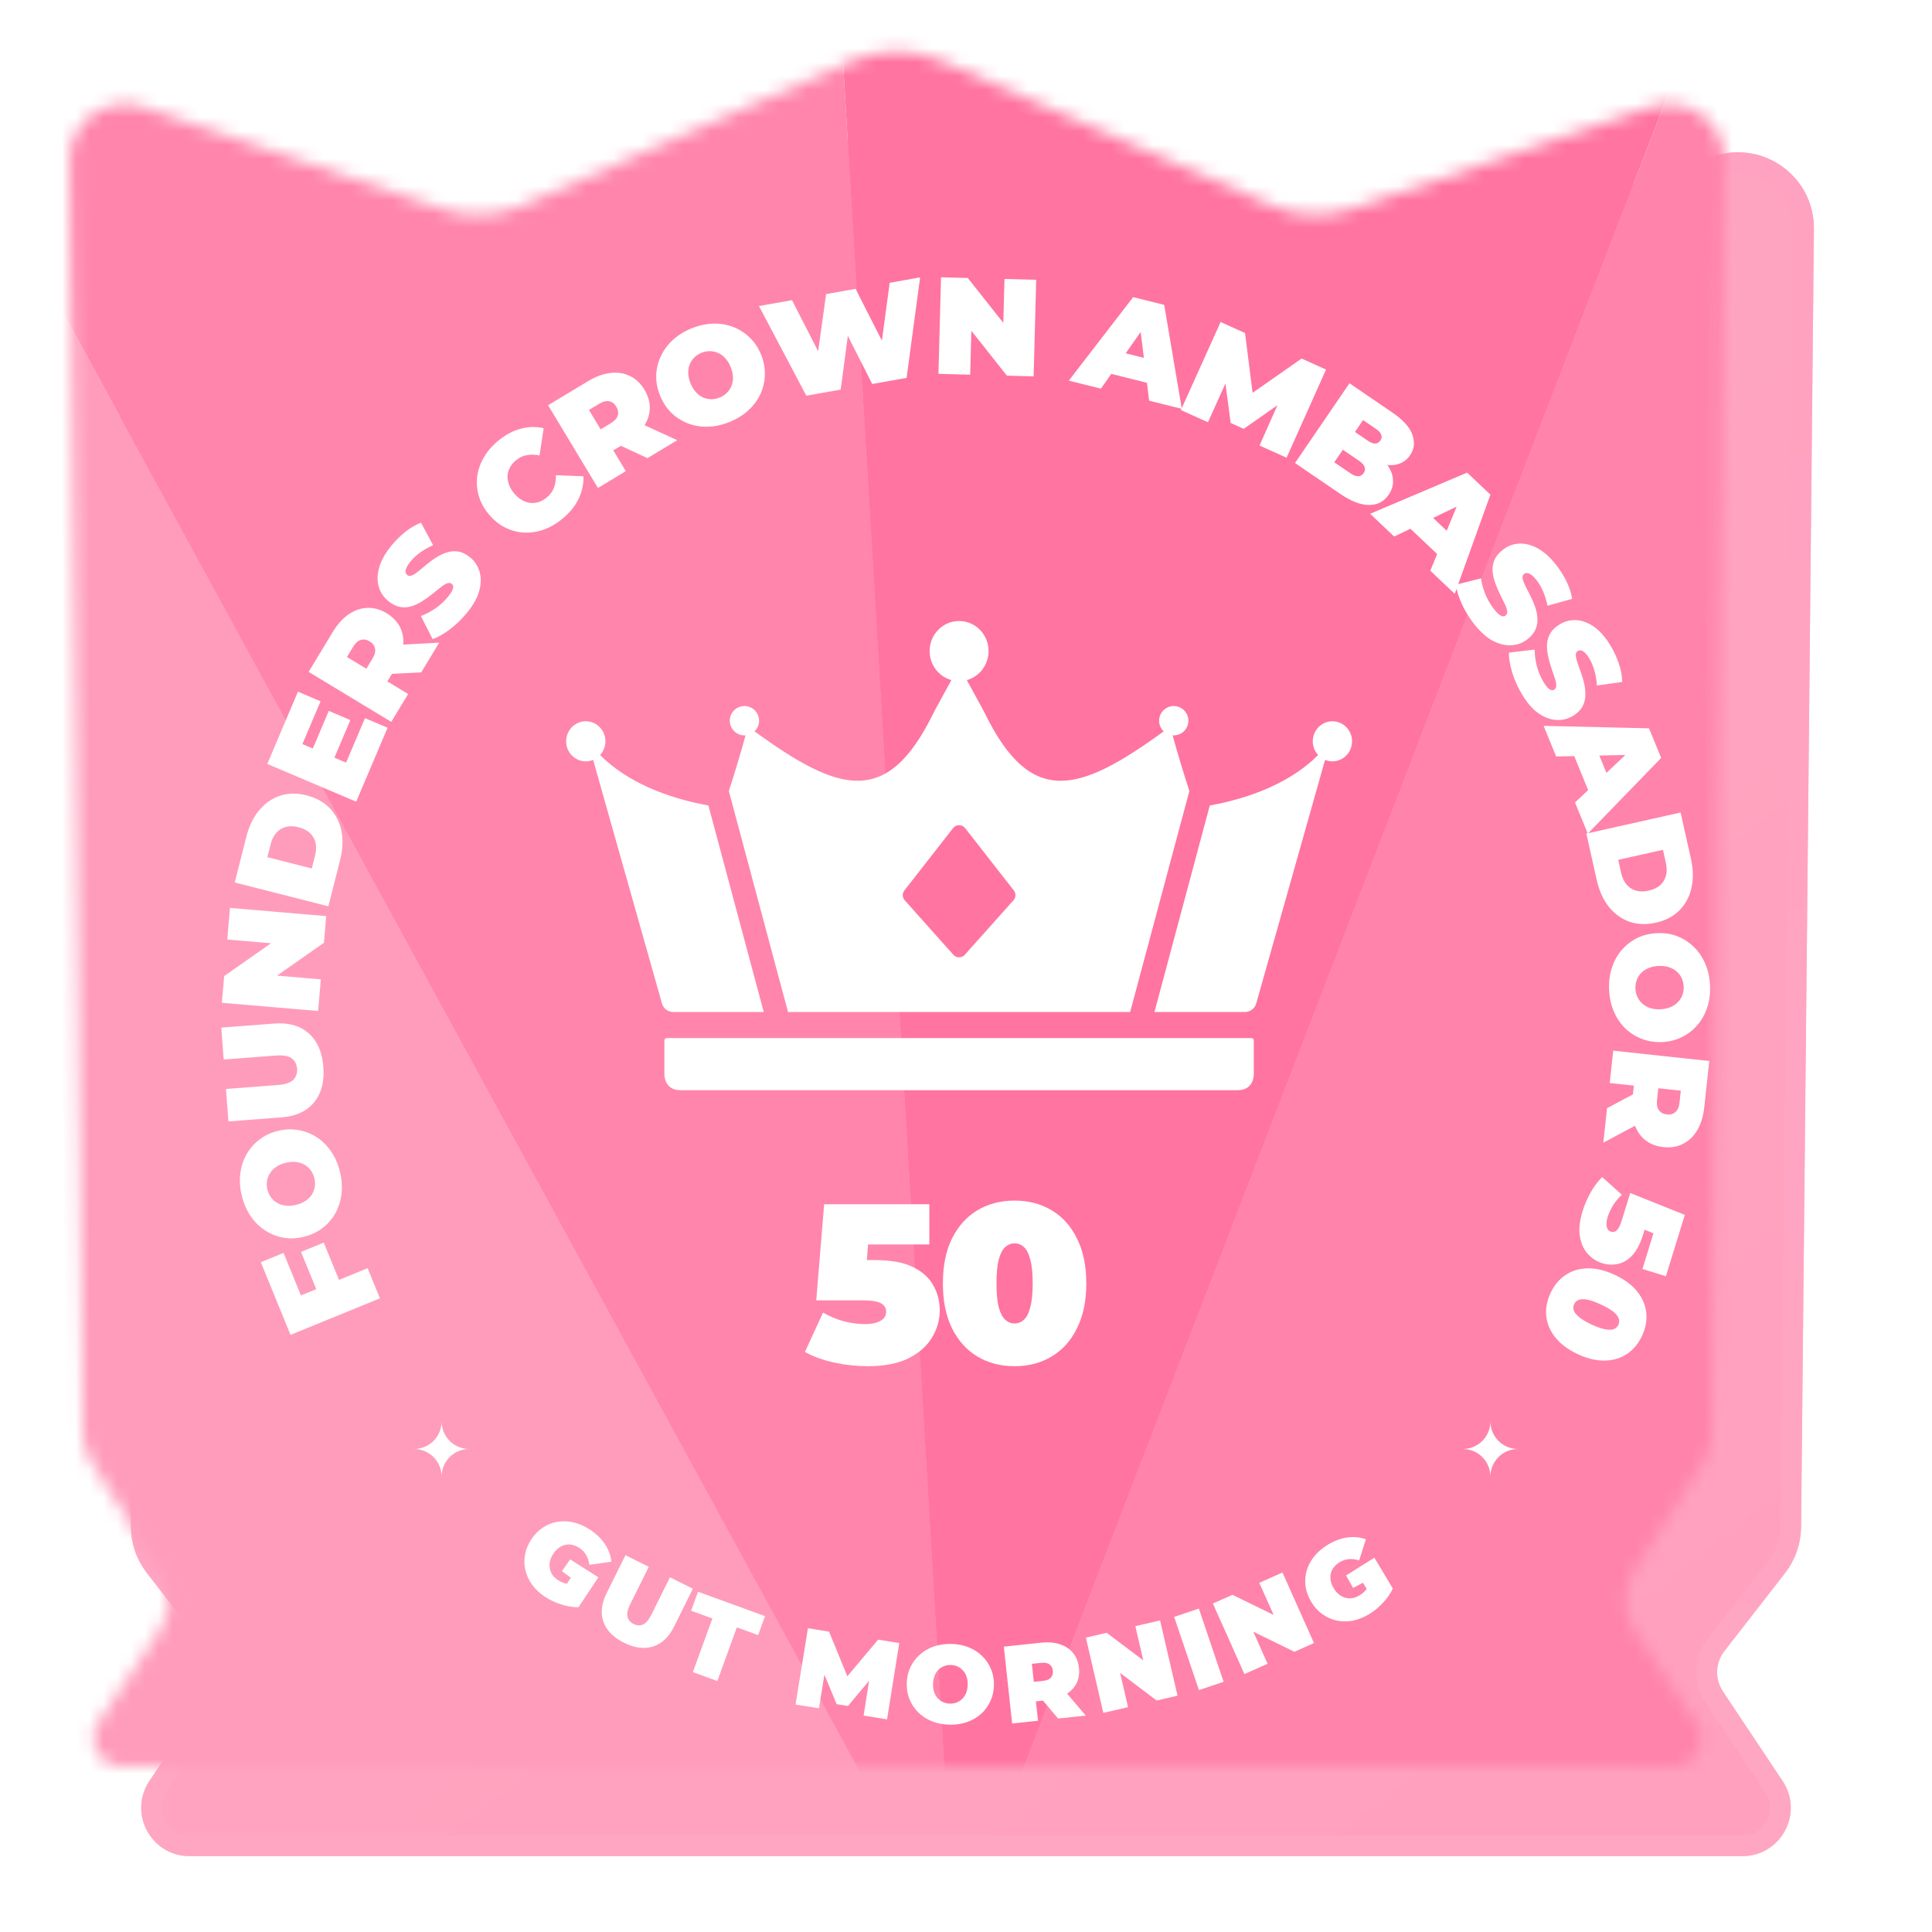 <svg width="140" height="140" viewBox="0 0 140 140" fill="none" xmlns="http://www.w3.org/2000/svg">
<path d="M66.488 8.722C68.727 7.741 71.273 7.741 73.512 8.722L97.461 19.217C99.116 19.942 100.983 20.021 102.693 19.439L124.413 12.042C127.513 10.986 130.727 13.31 130.694 16.585L129.764 110.657C129.753 111.697 129.401 112.705 128.763 113.526L124.362 119.185C123.504 120.289 123.447 121.819 124.223 122.982L128.552 129.477C129.77 131.304 128.46 133.752 126.264 133.752H13.736C11.54 133.752 10.23 131.304 11.448 129.477L15.777 122.982C16.553 121.819 16.496 120.289 15.638 119.185L11.237 113.526C10.599 112.705 10.247 111.697 10.236 110.657L9.306 16.585C9.273 13.31 12.487 10.986 15.587 12.042L37.307 19.439C39.017 20.021 40.884 19.942 42.539 19.217L66.488 8.722Z" fill="url(#paint0_linear_2512_2693)"/>
<path d="M66.488 8.722C68.727 7.741 71.273 7.741 73.512 8.722L97.461 19.217C99.116 19.942 100.983 20.021 102.693 19.439L124.413 12.042C127.513 10.986 130.727 13.31 130.694 16.585L129.764 110.657C129.753 111.697 129.401 112.705 128.763 113.526L124.362 119.185C123.504 120.289 123.447 121.819 124.223 122.982L128.552 129.477C129.77 131.304 128.46 133.752 126.264 133.752H13.736C11.54 133.752 10.23 131.304 11.448 129.477L15.777 122.982C16.553 121.819 16.496 120.289 15.638 119.185L11.237 113.526C10.599 112.705 10.247 111.697 10.236 110.657L9.306 16.585C9.273 13.31 12.487 10.986 15.587 12.042L37.307 19.439C39.017 20.021 40.884 19.942 42.539 19.217L66.488 8.722Z" stroke="#FF9DBC" stroke-width="1.5"/>
<path d="M66.488 8.722C68.727 7.741 71.273 7.741 73.512 8.722L97.461 19.217C99.116 19.942 100.983 20.021 102.693 19.439L124.413 12.042C127.513 10.986 130.727 13.31 130.694 16.585L129.764 110.657C129.753 111.697 129.401 112.705 128.763 113.526L124.362 119.185C123.504 120.289 123.447 121.819 124.223 122.982L128.552 129.477C129.77 131.304 128.46 133.752 126.264 133.752H13.736C11.54 133.752 10.23 131.304 11.448 129.477L15.777 122.982C16.553 121.819 16.496 120.289 15.638 119.185L11.237 113.526C10.599 112.705 10.247 111.697 10.236 110.657L9.306 16.585C9.273 13.31 12.487 10.986 15.587 12.042L37.307 19.439C39.017 20.021 40.884 19.942 42.539 19.217L66.488 8.722Z" stroke="url(#paint1_linear_2512_2693)" stroke-opacity="0.6" stroke-width="1.5"/>
<g filter="url(#filter0_i_2512_2693)">
<mask id="mask0_2512_2693" style="mask-type:alpha" maskUnits="userSpaceOnUse" x="10" y="8" width="120" height="126">
<path d="M127.927 129.893C128.813 131.222 127.861 133.002 126.263 133.002H13.737C12.139 133.002 11.187 131.222 12.072 129.893L16.555 123.168C17.433 121.85 17.451 120.138 16.601 118.802L11.614 110.964C11.213 110.334 10.996 109.604 10.989 108.857L10.057 16.579C10.029 13.821 12.735 11.863 15.346 12.752L37.065 20.148C38.953 20.791 41.013 20.704 42.84 19.904L66.789 9.409C68.836 8.512 71.164 8.512 73.211 9.409L97.16 19.904C98.987 20.704 101.047 20.791 102.935 20.148L124.654 12.752C127.265 11.863 129.971 13.821 129.943 16.579L129.012 108.857C129.004 109.604 128.787 110.334 128.386 110.964L123.399 118.802C122.548 120.138 122.567 121.85 123.445 123.168L127.927 129.893Z" fill="url(#paint2_linear_2512_2693)"/>
</mask>
<g mask="url(#mask0_2512_2693)">
<path d="M74.198 146L-18 -22.846L-14.251 146H74.198Z" fill="#FF9CBB"/>
<path d="M74.198 146.002L-18 -22.843L61.014 -75.998L74.198 146.002Z" fill="#FF85AC"/>
<path d="M74.199 146.002L139.453 -23.418L61.014 -75.998L74.199 146.002Z" fill="#FF74A0"/>
<path d="M74.198 146L139.453 -23.42L144.05 146H74.198Z" fill="#FF83AA"/>
</g>
</g>
<path d="M90.686 75.222C90.78 75.222 90.856 75.299 90.856 75.392V77.83C90.856 77.924 90.856 79 89.686 79H49.314C48.144 79 48.144 77.924 48.144 77.83V75.392C48.144 75.299 48.22 75.222 48.314 75.222H90.686Z" fill="white"/>
<path d="M42.449 52.265C43.235 52.265 43.872 52.916 43.872 53.718C43.872 54.103 43.724 54.452 43.485 54.712C45.433 56.673 48.335 57.825 51.334 58.369L55.344 73.333H48.787C48.407 73.333 48.072 73.081 47.968 72.715L42.981 55.065C42.816 55.132 42.637 55.171 42.449 55.171C41.662 55.171 41.025 54.521 41.025 53.718C41.025 52.916 41.662 52.265 42.449 52.265Z" fill="white"/>
<path fill-rule="evenodd" clip-rule="evenodd" d="M69.5 45C70.679 45 71.636 45.976 71.636 47.18C71.636 48.186 70.966 49.031 70.058 49.282L71.2 51.367C71.264 51.485 71.329 51.611 71.395 51.745C74.735 58.524 78.21 57.435 84.327 52.997C84.121 52.803 83.992 52.53 83.992 52.225C83.992 51.638 84.468 51.163 85.055 51.163C85.641 51.163 86.117 51.638 86.117 52.225C86.117 52.812 85.641 53.288 85.055 53.288C85.027 53.288 85 53.285 84.973 53.282C85.345 54.638 85.75 55.983 86.187 57.318L81.896 73.333H57.103L52.813 57.318C53.25 55.983 53.655 54.638 54.027 53.282C54 53.285 53.973 53.288 53.945 53.288C53.358 53.288 52.883 52.812 52.883 52.225C52.883 51.638 53.358 51.163 53.945 51.163C54.532 51.163 55.008 51.638 55.008 52.225C55.008 52.53 54.878 52.803 54.673 52.997C60.789 57.435 64.265 58.524 67.605 51.745C67.671 51.611 67.736 51.485 67.8 51.367L68.942 49.282C68.034 49.031 67.364 48.186 67.364 47.18C67.364 45.976 68.32 45 69.5 45ZM69.936 60.008C69.714 59.725 69.286 59.725 69.064 60.008L65.535 64.526C65.37 64.737 65.38 65.035 65.558 65.235L69.087 69.188C69.307 69.434 69.692 69.434 69.912 69.188L73.442 65.235C73.62 65.035 73.63 64.737 73.465 64.526L69.936 60.008Z" fill="white"/>
<path d="M96.551 52.265C97.338 52.265 97.975 52.916 97.975 53.718C97.975 54.521 97.337 55.171 96.551 55.171C96.363 55.171 96.184 55.132 96.019 55.065L91.031 72.715C90.928 73.081 90.593 73.333 90.213 73.333H83.656L87.665 58.369C90.664 57.825 93.567 56.673 95.515 54.712C95.276 54.452 95.128 54.103 95.128 53.718C95.128 52.916 95.765 52.265 96.551 52.265Z" fill="white"/>
<path d="M62.852 99C62.066 99 61.268 98.913 60.459 98.738C59.65 98.563 58.94 98.306 58.328 97.967L59.639 95.115C60.131 95.399 60.645 95.612 61.18 95.754C61.716 95.885 62.224 95.951 62.705 95.951C63.142 95.951 63.503 95.874 63.787 95.721C64.071 95.568 64.213 95.344 64.213 95.049C64.213 94.885 64.164 94.743 64.066 94.623C63.967 94.492 63.792 94.393 63.541 94.328C63.301 94.262 62.945 94.23 62.475 94.23H59.148L59.721 87.262H67.344V90.18H61.082L63.033 88.525L62.688 92.967L60.738 91.311H63.41C64.546 91.311 65.454 91.475 66.131 91.803C66.82 92.131 67.317 92.574 67.623 93.131C67.94 93.678 68.098 94.29 68.098 94.967C68.098 95.645 67.913 96.295 67.541 96.918C67.18 97.53 66.612 98.033 65.836 98.426C65.071 98.809 64.076 99 62.852 99Z" fill="white"/>
<path d="M73.521 99C72.505 99 71.603 98.765 70.817 98.295C70.041 97.825 69.428 97.142 68.981 96.246C68.543 95.35 68.325 94.268 68.325 93C68.325 91.732 68.543 90.65 68.981 89.754C69.428 88.858 70.041 88.175 70.817 87.705C71.603 87.235 72.505 87 73.521 87C74.538 87 75.434 87.235 76.21 87.705C76.997 88.175 77.609 88.858 78.046 89.754C78.494 90.65 78.718 91.732 78.718 93C78.718 94.268 78.494 95.35 78.046 96.246C77.609 97.142 76.997 97.825 76.21 98.295C75.434 98.765 74.538 99 73.521 99ZM73.521 95.902C73.773 95.902 73.997 95.814 74.194 95.639C74.39 95.465 74.543 95.164 74.653 94.738C74.773 94.311 74.833 93.732 74.833 93C74.833 92.257 74.773 91.678 74.653 91.262C74.543 90.836 74.39 90.535 74.194 90.361C73.997 90.186 73.773 90.098 73.521 90.098C73.27 90.098 73.046 90.186 72.849 90.361C72.653 90.535 72.494 90.836 72.374 91.262C72.265 91.678 72.21 92.257 72.21 93C72.21 93.732 72.265 94.311 72.374 94.738C72.494 95.164 72.653 95.465 72.849 95.639C73.046 95.814 73.27 95.902 73.521 95.902Z" fill="white"/>
<path d="M22.979 93.567L21.813 90.716L23.461 90.043L24.626 92.894L22.979 93.567ZM26.639 91.899L27.532 94.083L21.052 96.731L18.9 91.464L20.547 90.791L21.807 93.873L26.639 91.899ZM24.634 84.916C24.768 85.467 24.806 86 24.747 86.515C24.686 87.024 24.538 87.489 24.305 87.91C24.065 88.332 23.752 88.694 23.365 88.994C22.977 89.288 22.527 89.497 22.016 89.622C21.498 89.749 21.002 89.77 20.529 89.687C20.047 89.598 19.606 89.421 19.205 89.156C18.797 88.891 18.449 88.548 18.16 88.124C17.87 87.694 17.658 87.204 17.523 86.653C17.387 86.096 17.349 85.563 17.41 85.054C17.471 84.545 17.622 84.08 17.862 83.657C18.095 83.237 18.406 82.879 18.794 82.585C19.174 82.287 19.623 82.074 20.141 81.948C20.653 81.823 21.149 81.804 21.631 81.893C22.111 81.974 22.554 82.147 22.962 82.412C23.363 82.677 23.708 83.022 23.997 83.445C24.286 83.869 24.498 84.359 24.634 84.916ZM22.779 85.37C22.726 85.156 22.639 84.968 22.517 84.805C22.394 84.637 22.244 84.502 22.068 84.4C21.885 84.294 21.68 84.228 21.453 84.201C21.221 84.175 20.972 84.195 20.706 84.26C20.441 84.325 20.214 84.421 20.025 84.549C19.831 84.679 19.679 84.833 19.572 85.01C19.456 85.183 19.382 85.372 19.35 85.579C19.317 85.779 19.326 85.986 19.379 86.2C19.431 86.414 19.519 86.605 19.642 86.774C19.764 86.936 19.917 87.07 20.101 87.177C20.277 87.278 20.481 87.341 20.713 87.367C20.94 87.394 21.186 87.375 21.451 87.31C21.717 87.245 21.947 87.148 22.142 87.018C22.33 86.889 22.482 86.739 22.598 86.567C22.705 86.389 22.776 86.201 22.809 86C22.841 85.793 22.831 85.583 22.779 85.37ZM23.432 77.318C23.514 78.388 23.288 79.245 22.756 79.887C22.223 80.529 21.435 80.891 20.391 80.97L16.553 81.264L16.373 78.911L20.142 78.623C20.674 78.582 21.045 78.457 21.256 78.246C21.461 78.037 21.551 77.769 21.526 77.444C21.5 77.111 21.371 76.86 21.137 76.691C20.897 76.516 20.51 76.448 19.979 76.489L16.21 76.777L16.033 74.464L19.872 74.17C20.915 74.09 21.749 74.328 22.373 74.882C22.997 75.436 23.35 76.248 23.432 77.318ZM23.053 73.259L16.078 72.665L16.243 70.732L20.79 67.546L20.713 68.443L16.468 68.081L16.664 65.79L23.639 66.384L23.474 68.317L18.927 71.502L19.003 70.606L23.248 70.967L23.053 73.259ZM23.793 65.674L17.009 63.946L17.86 60.603C18.053 59.847 18.361 59.217 18.785 58.713C19.203 58.207 19.705 57.857 20.291 57.662C20.878 57.467 21.52 57.459 22.217 57.636C22.922 57.816 23.488 58.132 23.916 58.585C24.337 59.036 24.614 59.585 24.745 60.23C24.87 60.874 24.837 61.575 24.644 62.33L23.793 65.674ZM22.592 62.933L22.836 61.973C22.919 61.65 22.929 61.353 22.867 61.083C22.807 60.806 22.674 60.57 22.47 60.373C22.259 60.175 21.979 60.032 21.63 59.943C21.288 59.856 20.98 59.849 20.706 59.924C20.432 59.999 20.203 60.144 20.018 60.358C19.834 60.566 19.701 60.831 19.619 61.154L19.375 62.113L22.592 62.933ZM22.605 54.386L23.824 51.514L25.389 52.178L24.17 55.05L22.605 54.386ZM25.08 55.262L26.447 52.04L28.085 52.735L25.812 58.093L19.368 55.359L21.59 50.121L23.229 50.816L21.913 53.918L25.08 55.262ZM28.354 52.31L22.365 48.686L24.109 45.803C24.447 45.244 24.83 44.817 25.257 44.523C25.688 44.222 26.142 44.064 26.619 44.049C27.09 44.03 27.557 44.16 28.019 44.44C28.481 44.719 28.813 45.072 29.015 45.498C29.211 45.921 29.273 46.391 29.202 46.909C29.134 47.421 28.93 47.956 28.592 48.515L27.526 50.278L27.24 48.877L29.576 50.29L28.354 52.31ZM30.523 48.724L27.451 48.876L28.745 46.737L31.827 46.568L30.523 48.724ZM27.462 49.012L26.003 49.356L26.992 47.722C27.161 47.443 27.222 47.199 27.176 46.992C27.134 46.779 27.004 46.608 26.787 46.476C26.57 46.345 26.358 46.31 26.149 46.371C25.945 46.426 25.758 46.594 25.588 46.873L24.6 48.508L24.228 47.055L27.462 49.012ZM33.837 44.407C33.467 44.862 33.057 45.259 32.608 45.598C32.16 45.938 31.741 46.177 31.352 46.316L30.499 44.641C30.86 44.504 31.215 44.316 31.565 44.077C31.914 43.828 32.211 43.554 32.455 43.254C32.598 43.079 32.699 42.933 32.759 42.818C32.817 42.694 32.844 42.591 32.841 42.511C32.832 42.427 32.797 42.359 32.735 42.309C32.637 42.229 32.515 42.22 32.37 42.282C32.225 42.344 32.06 42.451 31.877 42.602C31.692 42.745 31.493 42.905 31.279 43.083C31.06 43.257 30.825 43.423 30.576 43.581C30.331 43.734 30.075 43.852 29.809 43.936C29.547 44.015 29.276 44.031 28.997 43.983C28.712 43.932 28.425 43.788 28.135 43.553C27.799 43.279 27.57 42.937 27.448 42.528C27.325 42.109 27.332 41.647 27.47 41.14C27.612 40.628 27.91 40.093 28.365 39.535C28.664 39.168 28.998 38.837 29.366 38.544C29.734 38.251 30.114 38.027 30.506 37.873L31.383 39.504C31.03 39.663 30.716 39.842 30.443 40.041C30.173 40.234 29.942 40.449 29.748 40.687C29.605 40.863 29.507 41.015 29.453 41.144C29.4 41.272 29.38 41.381 29.394 41.469C29.412 41.553 29.452 41.62 29.514 41.67C29.607 41.746 29.726 41.753 29.872 41.691C30.012 41.624 30.172 41.518 30.351 41.372C30.535 41.221 30.733 41.056 30.947 40.878C31.166 40.694 31.397 40.526 31.642 40.373C31.887 40.22 32.141 40.104 32.403 40.026C32.669 39.941 32.942 39.923 33.222 39.971C33.501 40.018 33.783 40.157 34.068 40.389C34.398 40.658 34.625 41.003 34.748 41.421C34.871 41.831 34.866 42.291 34.733 42.802C34.595 43.309 34.297 43.844 33.837 44.407ZM40.753 37.592C40.322 37.949 39.866 38.214 39.386 38.386C38.906 38.55 38.426 38.618 37.946 38.592C37.471 38.561 37.016 38.436 36.582 38.215C36.148 37.994 35.759 37.676 35.415 37.26C35.071 36.844 34.83 36.403 34.694 35.935C34.559 35.468 34.52 34.998 34.578 34.525C34.642 34.048 34.801 33.592 35.055 33.157C35.31 32.712 35.653 32.311 36.085 31.954C36.614 31.516 37.157 31.221 37.716 31.07C38.28 30.915 38.84 30.901 39.396 31.029L39.097 33.004C38.772 32.936 38.467 32.928 38.182 32.982C37.899 33.026 37.636 33.148 37.395 33.348C37.205 33.506 37.059 33.679 36.956 33.868C36.853 34.057 36.794 34.258 36.778 34.469C36.768 34.677 36.803 34.891 36.881 35.111C36.956 35.326 37.078 35.537 37.248 35.742C37.418 35.948 37.604 36.109 37.806 36.228C38.004 36.341 38.205 36.412 38.411 36.441C38.622 36.466 38.83 36.445 39.035 36.379C39.24 36.313 39.437 36.202 39.627 36.044C39.869 35.844 40.04 35.612 40.14 35.347C40.242 35.072 40.289 34.769 40.283 34.437L42.279 34.511C42.297 35.076 42.179 35.624 41.925 36.154C41.673 36.675 41.282 37.154 40.753 37.592ZM43.33 35.361L39.717 29.365L42.604 27.626C43.163 27.289 43.701 27.089 44.217 27.028C44.738 26.963 45.213 27.035 45.642 27.243C46.068 27.446 46.42 27.779 46.699 28.241C46.977 28.704 47.107 29.17 47.087 29.642C47.064 30.107 46.9 30.552 46.596 30.977C46.297 31.398 45.868 31.777 45.308 32.114L43.543 33.177L43.942 31.805L45.351 34.143L43.33 35.361ZM46.919 33.199L44.129 31.902L46.271 30.612L49.077 31.898L46.919 33.199ZM44.076 32.027L42.625 31.653L44.261 30.667C44.541 30.498 44.709 30.312 44.764 30.107C44.825 29.899 44.791 29.686 44.66 29.469C44.529 29.252 44.358 29.122 44.145 29.079C43.938 29.033 43.694 29.094 43.415 29.262L41.779 30.248L42.126 28.79L44.076 32.027ZM52.865 30.578C52.34 30.791 51.818 30.905 51.299 30.921C50.786 30.934 50.305 30.855 49.855 30.685C49.403 30.509 49 30.251 48.647 29.912C48.3 29.57 48.028 29.155 47.83 28.667C47.63 28.173 47.537 27.685 47.551 27.205C47.569 26.716 47.681 26.254 47.886 25.818C48.088 25.377 48.378 24.983 48.755 24.636C49.139 24.286 49.594 24.005 50.119 23.793C50.65 23.578 51.172 23.463 51.685 23.45C52.197 23.437 52.68 23.519 53.132 23.695C53.582 23.866 53.981 24.121 54.328 24.463C54.678 24.796 54.953 25.209 55.153 25.704C55.351 26.192 55.441 26.681 55.423 27.17C55.411 27.656 55.304 28.12 55.102 28.562C54.897 28.997 54.605 29.388 54.228 29.735C53.851 30.082 53.396 30.363 52.865 30.578ZM52.148 28.808C52.352 28.725 52.526 28.612 52.669 28.468C52.818 28.321 52.93 28.153 53.005 27.965C53.083 27.768 53.119 27.555 53.114 27.328C53.105 27.094 53.05 26.85 52.947 26.596C52.845 26.343 52.716 26.133 52.562 25.965C52.405 25.791 52.232 25.663 52.041 25.583C51.853 25.493 51.655 25.447 51.446 25.446C51.243 25.442 51.039 25.481 50.835 25.563C50.631 25.646 50.455 25.76 50.306 25.907C50.163 26.051 50.052 26.222 49.974 26.419C49.899 26.608 49.865 26.819 49.874 27.053C49.88 27.28 49.934 27.521 50.036 27.774C50.139 28.028 50.269 28.241 50.425 28.415C50.58 28.583 50.75 28.712 50.938 28.801C51.129 28.882 51.325 28.925 51.529 28.929C51.738 28.931 51.944 28.89 52.148 28.808ZM58.43 28.676L54.998 22.177L57.391 21.751L60.208 27.253L59.007 27.466L59.862 21.311L61.998 20.931L64.796 26.436L63.644 26.641L64.469 20.492L66.675 20.099L65.695 27.384L63.205 27.827L60.919 23.317L61.589 23.198L60.92 28.233L58.43 28.676ZM68.004 27.09L68.19 20.092L70.129 20.143L73.575 24.497L72.675 24.473L72.788 20.214L75.087 20.275L74.901 27.273L72.962 27.221L69.516 22.868L70.416 22.892L70.303 27.151L68.004 27.09ZM77.45 27.582L82.113 21.531L84.364 22.093L85.638 29.625L83.271 29.035L82.501 22.783L83.394 23.005L79.778 28.163L77.45 27.582ZM79.511 26.839L80.504 25.335L83.629 26.114L83.799 27.909L79.511 26.839ZM85.573 29.714L88.451 23.333L90.22 24.131L90.893 29.448L89.963 29.028L94.322 25.981L96.09 26.779L93.23 33.168L91.27 32.284L92.798 28.848L93.108 28.988L90.126 31.076L89.177 30.648L88.696 26.998L89.079 27.17L87.533 30.598L85.573 29.714ZM93.842 33.553L97.788 27.771L100.877 29.88C101.676 30.425 102.167 30.97 102.352 31.516C102.54 32.056 102.484 32.546 102.183 32.987C101.984 33.278 101.723 33.484 101.399 33.602C101.086 33.719 100.73 33.738 100.331 33.66C99.933 33.581 99.507 33.388 99.056 33.08L99.525 32.747C99.977 33.055 100.322 33.383 100.56 33.732C100.804 34.084 100.932 34.441 100.943 34.804C100.963 35.164 100.858 35.513 100.629 35.849C100.287 36.35 99.811 36.598 99.201 36.593C98.596 36.592 97.894 36.319 97.096 35.774L93.842 33.553ZM96.688 33.498L97.861 34.298C98.076 34.445 98.262 34.515 98.419 34.51C98.582 34.508 98.714 34.432 98.815 34.284C98.917 34.135 98.939 33.985 98.881 33.832C98.829 33.684 98.696 33.536 98.481 33.39L97.176 32.499L98.056 31.211L99.096 31.921C99.317 32.071 99.501 32.145 99.649 32.141C99.806 32.135 99.931 32.063 100.025 31.926C100.123 31.782 100.144 31.639 100.088 31.496C100.038 31.357 99.903 31.212 99.683 31.062L98.774 30.442L96.688 33.498ZM99.284 37.231L106.317 34.248L108.002 35.842L105.415 43.031L103.643 41.354L106.041 35.529L106.71 36.161L101.027 38.88L99.284 37.231ZM101.444 37.595L103.048 36.772L105.388 38.985L104.655 40.632L101.444 37.595ZM106.817 45.215C106.455 44.754 106.157 44.267 105.924 43.755C105.691 43.243 105.549 42.782 105.498 42.373L107.32 41.907C107.374 42.289 107.48 42.676 107.637 43.07C107.803 43.465 108.006 43.815 108.245 44.119C108.385 44.297 108.504 44.428 108.604 44.511C108.712 44.595 108.806 44.644 108.885 44.658C108.969 44.668 109.043 44.649 109.106 44.599C109.205 44.521 109.241 44.404 109.212 44.249C109.183 44.093 109.115 43.91 109.007 43.697C108.909 43.486 108.796 43.257 108.669 43.009C108.548 42.757 108.437 42.492 108.337 42.214C108.242 41.942 108.182 41.666 108.159 41.388C108.139 41.115 108.183 40.847 108.29 40.585C108.403 40.318 108.606 40.069 108.9 39.839C109.24 39.571 109.624 39.422 110.05 39.392C110.485 39.364 110.935 39.472 111.399 39.718C111.868 39.969 112.325 40.377 112.77 40.943C113.062 41.315 113.311 41.713 113.517 42.136C113.723 42.56 113.858 42.98 113.922 43.396L112.138 43.894C112.061 43.515 111.955 43.17 111.821 42.859C111.691 42.554 111.532 42.281 111.342 42.04C111.202 41.862 111.075 41.733 110.961 41.652C110.847 41.572 110.746 41.529 110.656 41.523C110.571 41.523 110.497 41.547 110.434 41.596C110.34 41.67 110.307 41.785 110.336 41.941C110.37 42.092 110.439 42.271 110.542 42.478C110.649 42.69 110.767 42.92 110.894 43.168C111.025 43.421 111.138 43.684 111.234 43.957C111.329 44.229 111.387 44.502 111.406 44.775C111.43 45.053 111.388 45.324 111.281 45.586C111.173 45.849 110.975 46.093 110.687 46.32C110.352 46.584 109.966 46.73 109.531 46.758C109.105 46.788 108.657 46.682 108.187 46.441C107.723 46.195 107.266 45.787 106.817 45.215ZM110.271 50.284C109.972 49.779 109.741 49.257 109.577 48.719C109.414 48.181 109.334 47.705 109.338 47.292L111.205 47.071C111.208 47.456 111.262 47.854 111.365 48.266C111.478 48.679 111.633 49.052 111.83 49.385C111.945 49.58 112.047 49.725 112.134 49.821C112.231 49.919 112.317 49.98 112.394 50.004C112.476 50.025 112.552 50.015 112.62 49.975C112.729 49.91 112.78 49.799 112.772 49.641C112.764 49.483 112.72 49.292 112.642 49.068C112.572 48.845 112.491 48.603 112.397 48.341C112.31 48.075 112.235 47.798 112.173 47.509C112.114 47.226 112.091 46.946 112.104 46.667C112.121 46.393 112.2 46.134 112.341 45.888C112.488 45.638 112.722 45.419 113.043 45.228C113.416 45.008 113.816 44.911 114.242 44.938C114.677 44.967 115.109 45.133 115.537 45.438C115.968 45.748 116.367 46.213 116.734 46.833C116.975 47.24 117.169 47.667 117.318 48.114C117.466 48.561 117.544 48.995 117.553 49.416L115.72 49.675C115.692 49.289 115.633 48.933 115.541 48.607C115.453 48.288 115.331 47.996 115.174 47.732C115.059 47.537 114.95 47.392 114.848 47.298C114.746 47.203 114.651 47.147 114.563 47.13C114.478 47.118 114.401 47.132 114.332 47.173C114.229 47.234 114.182 47.343 114.19 47.501C114.204 47.656 114.248 47.842 114.323 48.061C114.402 48.286 114.488 48.529 114.581 48.792C114.678 49.06 114.756 49.335 114.814 49.618C114.873 49.901 114.894 50.179 114.878 50.452C114.865 50.731 114.787 50.993 114.646 51.239C114.505 51.486 114.277 51.702 113.961 51.889C113.594 52.106 113.193 52.2 112.757 52.171C112.331 52.144 111.901 51.98 111.467 51.679C111.039 51.374 110.641 50.909 110.271 50.284ZM111.857 52.598L119.494 52.776L120.374 54.923L115.056 60.408L114.131 58.15L118.716 53.83L119.064 54.681L112.767 54.819L111.857 52.598ZM113.676 53.819L115.476 53.73L116.697 56.71L115.351 57.91L113.676 53.819ZM114.952 60.407L121.783 58.877L122.537 62.244C122.707 63.005 122.718 63.706 122.567 64.348C122.424 64.988 122.135 65.528 121.7 65.966C121.266 66.405 120.697 66.703 119.994 66.861C119.285 67.019 118.637 66.994 118.051 66.784C117.47 66.572 116.975 66.208 116.566 65.692C116.163 65.174 115.877 64.534 115.706 63.773L114.952 60.407ZM117.263 62.307L117.48 63.273C117.553 63.599 117.678 63.868 117.855 64.081C118.034 64.3 118.259 64.452 118.531 64.534C118.808 64.616 119.123 64.617 119.474 64.538C119.819 64.461 120.097 64.327 120.307 64.137C120.517 63.946 120.656 63.713 120.724 63.438C120.794 63.17 120.792 62.873 120.72 62.548L120.503 61.582L117.263 62.307ZM116.603 71.755C116.573 71.189 116.636 70.658 116.791 70.163C116.946 69.674 117.177 69.245 117.485 68.875C117.8 68.505 118.175 68.209 118.611 67.986C119.047 67.77 119.528 67.648 120.054 67.621C120.586 67.593 121.077 67.665 121.527 67.835C121.983 68.012 122.384 68.268 122.728 68.604C123.079 68.939 123.357 69.342 123.562 69.812C123.767 70.289 123.884 70.81 123.913 71.376C123.943 71.949 123.88 72.48 123.725 72.968C123.57 73.457 123.335 73.886 123.021 74.256C122.713 74.626 122.341 74.919 121.905 75.135C121.476 75.358 120.995 75.483 120.462 75.51C119.936 75.537 119.445 75.463 118.989 75.286C118.533 75.116 118.129 74.863 117.778 74.528C117.433 74.192 117.159 73.789 116.954 73.319C116.75 72.849 116.632 72.327 116.603 71.755ZM118.51 71.656C118.522 71.876 118.572 72.077 118.662 72.259C118.752 72.448 118.873 72.609 119.027 72.741C119.188 72.879 119.377 72.983 119.594 73.052C119.818 73.12 120.066 73.148 120.339 73.133C120.612 73.119 120.853 73.067 121.062 72.976C121.277 72.885 121.455 72.762 121.594 72.608C121.739 72.46 121.847 72.288 121.917 72.091C121.988 71.9 122.017 71.695 122.006 71.475C121.994 71.255 121.944 71.051 121.854 70.862C121.764 70.68 121.639 70.519 121.478 70.381C121.325 70.249 121.136 70.148 120.912 70.08C120.695 70.011 120.45 69.984 120.177 69.998C119.904 70.012 119.659 70.064 119.444 70.156C119.235 70.247 119.058 70.366 118.912 70.514C118.773 70.668 118.668 70.84 118.598 71.031C118.528 71.228 118.499 71.436 118.51 71.656ZM116.899 76.134L123.859 76.883L123.499 80.234C123.429 80.883 123.262 81.432 122.999 81.88C122.736 82.334 122.391 82.669 121.966 82.885C121.547 83.101 121.069 83.181 120.532 83.123C119.995 83.065 119.545 82.886 119.182 82.585C118.825 82.285 118.57 81.886 118.416 81.386C118.261 80.894 118.219 80.322 118.289 79.673L118.509 77.625L119.361 78.772L116.647 78.48L116.899 76.134ZM116.451 80.3L119.17 78.863L118.903 81.348L116.181 82.805L116.451 80.3ZM119.103 78.745L120.279 77.815L120.074 79.714C120.039 80.039 120.087 80.285 120.216 80.454C120.345 80.628 120.535 80.729 120.787 80.757C121.039 80.784 121.246 80.725 121.409 80.582C121.571 80.445 121.67 80.215 121.705 79.89L121.909 77.991L122.861 79.149L119.103 78.745ZM114.685 87.748C114.827 87.29 115.022 86.84 115.269 86.4C115.517 85.961 115.794 85.593 116.102 85.297L117.528 86.575C117.274 86.81 117.057 87.072 116.878 87.358C116.705 87.647 116.576 87.931 116.489 88.211C116.41 88.466 116.39 88.69 116.428 88.883C116.466 89.076 116.571 89.199 116.743 89.252C116.839 89.282 116.93 89.279 117.018 89.243C117.112 89.21 117.201 89.125 117.284 88.991C117.366 88.862 117.449 88.661 117.534 88.387L118.133 86.448L122.09 88.036L120.718 92.479L119.017 91.954L120.144 88.304L120.758 89.739L118.231 88.739L119.547 87.9L119.066 89.457C118.862 90.12 118.603 90.619 118.29 90.955C117.975 91.297 117.627 91.507 117.247 91.585C116.872 91.671 116.486 91.654 116.091 91.532C115.697 91.41 115.351 91.184 115.055 90.856C114.763 90.535 114.572 90.114 114.483 89.591C114.397 89.076 114.465 88.462 114.685 87.748ZM112.353 93.708C112.615 93.146 112.977 92.708 113.44 92.394C113.9 92.086 114.435 91.924 115.046 91.907C115.654 91.897 116.309 92.055 117.01 92.381C117.71 92.708 118.252 93.108 118.635 93.58C119.015 94.059 119.235 94.573 119.295 95.124C119.352 95.68 119.25 96.239 118.988 96.801C118.726 97.363 118.365 97.797 117.905 98.105C117.442 98.419 116.907 98.582 116.299 98.593C115.688 98.609 115.032 98.454 114.331 98.128C113.63 97.801 113.09 97.398 112.71 96.919C112.327 96.447 112.107 95.932 112.05 95.376C111.99 94.826 112.091 94.27 112.353 93.708ZM114.066 94.507C114.001 94.646 113.992 94.792 114.038 94.946C114.084 95.1 114.211 95.262 114.418 95.432C114.623 95.608 114.927 95.791 115.332 95.98C115.743 96.171 116.079 96.287 116.34 96.328C116.603 96.377 116.809 96.37 116.956 96.306C117.104 96.243 117.21 96.141 117.275 96.002C117.339 95.863 117.349 95.717 117.303 95.563C117.257 95.409 117.131 95.244 116.927 95.068C116.725 94.9 116.419 94.721 116.008 94.529C115.603 94.341 115.269 94.222 115.005 94.172C114.739 94.129 114.532 94.139 114.384 94.203C114.237 94.266 114.131 94.368 114.066 94.507Z" fill="white"/>
<path d="M110 105C108.895 105 108 105.895 108 107C108 105.895 107.105 105 106 105C107.105 105 108 104.105 108 103C108 104.105 108.895 105 110 105Z" fill="white"/>
<path d="M34 105C32.895 105 32 105.895 32 107C32 105.895 31.105 105 30 105C31.105 105 32 104.105 32 103C32 104.105 32.895 105 34 105Z" fill="white"/>
<path fill-rule="evenodd" clip-rule="evenodd" d="M68.93 119.124C69.388 119.134 69.808 119.215 70.188 119.368C70.569 119.52 70.898 119.733 71.175 120.005C71.451 120.273 71.664 120.587 71.81 120.948C71.963 121.303 72.034 121.694 72.025 122.12C72.016 122.541 71.928 122.929 71.761 123.283C71.598 123.636 71.372 123.944 71.084 124.204C70.796 124.459 70.458 124.655 70.071 124.79C69.684 124.926 69.261 124.989 68.803 124.979C68.35 124.969 67.93 124.888 67.544 124.736C67.163 124.583 66.834 124.373 66.558 124.106C66.281 123.833 66.066 123.516 65.914 123.156C65.767 122.795 65.698 122.404 65.707 121.983C65.716 121.557 65.802 121.169 65.964 120.821C66.131 120.467 66.36 120.162 66.648 119.907C66.937 119.646 67.274 119.448 67.661 119.313C68.053 119.177 68.476 119.115 68.93 119.124ZM68.896 120.652C68.721 120.648 68.554 120.677 68.398 120.738C68.248 120.798 68.113 120.888 67.993 121.008C67.879 121.123 67.787 121.268 67.72 121.443C67.652 121.612 67.615 121.806 67.61 122.025C67.606 122.243 67.633 122.441 67.693 122.619C67.754 122.79 67.839 122.939 67.948 123.064C68.063 123.183 68.194 123.277 68.342 123.344C68.495 123.411 68.66 123.448 68.836 123.452C69.012 123.455 69.175 123.426 69.326 123.366C69.482 123.305 69.617 123.218 69.731 123.103C69.851 122.983 69.946 122.837 70.014 122.668C70.081 122.494 70.117 122.297 70.122 122.078C70.127 121.86 70.099 121.664 70.039 121.493C69.979 121.315 69.891 121.167 69.776 121.047C69.667 120.922 69.536 120.826 69.383 120.758C69.235 120.691 69.072 120.656 68.896 120.652Z" fill="white"/>
<path fill-rule="evenodd" clip-rule="evenodd" d="M75.423 119.035C75.942 118.979 76.399 119.015 76.794 119.144C77.194 119.272 77.515 119.485 77.756 119.781C77.996 120.071 78.139 120.431 78.185 120.861C78.232 121.29 78.169 121.672 77.996 122.007C77.845 122.295 77.62 122.535 77.324 122.728L78.679 124.316L76.675 124.532L75.579 123.233L75.067 123.287L75.219 124.689L73.342 124.891L72.742 119.323L75.423 119.035ZM75.459 120.495L74.774 120.568L74.915 121.872L75.6 121.799C75.859 121.771 76.044 121.692 76.153 121.562C76.268 121.432 76.314 121.266 76.293 121.065C76.271 120.863 76.19 120.711 76.051 120.608C75.916 120.504 75.719 120.467 75.459 120.495Z" fill="white"/>
<path d="M60.078 118.237L61.401 121.47L63.631 118.814L65.163 119.063L64.28 124.593L62.582 124.317L62.977 121.793L61.447 123.621L60.626 123.489L59.74 121.356L59.345 123.79L57.647 123.515L58.546 117.988L60.078 118.237Z" fill="white"/>
<path d="M85.328 122.876L83.816 123.227L81.168 121.226L81.743 123.707L79.951 124.123L78.686 118.668L80.198 118.318L82.846 120.318L82.271 117.837L84.063 117.421L85.328 122.876Z" fill="white"/>
<path d="M88.667 121.867L86.879 122.471L85.084 117.166L86.873 116.562L88.667 121.867Z" fill="white"/>
<path d="M55.437 117.111L54.937 118.487L53.395 117.926L51.981 121.813L50.208 121.167L51.622 117.281L50.08 116.72L50.581 115.344L55.437 117.111Z" fill="white"/>
<path d="M95.215 119.062L93.798 119.695L90.816 118.236L91.854 120.562L90.175 121.312L87.891 116.198L89.309 115.565L92.29 117.023L91.253 114.698L92.933 113.948L95.215 119.062Z" fill="white"/>
<path d="M47.014 113.537L45.669 116.245C45.479 116.627 45.413 116.934 45.471 117.165C45.531 117.392 45.678 117.563 45.912 117.679C46.151 117.798 46.376 117.811 46.588 117.72C46.807 117.627 47.012 117.388 47.202 117.006L48.547 114.298L50.209 115.124L48.839 117.882C48.466 118.632 47.962 119.108 47.326 119.31C46.69 119.512 45.987 119.422 45.218 119.04C44.449 118.658 43.953 118.153 43.729 117.524C43.506 116.895 43.581 116.205 43.953 115.455L45.323 112.697L47.014 113.537Z" fill="white"/>
<path d="M97.639 111.411C98.11 111.346 98.557 111.39 98.977 111.542L98.488 113.076C98.233 112.992 97.989 112.96 97.759 112.98C97.53 112.993 97.308 113.064 97.093 113.193C96.915 113.3 96.769 113.425 96.655 113.568C96.546 113.708 96.474 113.86 96.436 114.026C96.399 114.191 96.396 114.363 96.429 114.542C96.462 114.722 96.535 114.906 96.647 115.093C96.754 115.271 96.881 115.419 97.026 115.537C97.169 115.651 97.322 115.731 97.485 115.776C97.649 115.82 97.817 115.831 97.989 115.808C98.164 115.778 98.339 115.711 98.513 115.607C98.695 115.497 98.856 115.361 98.994 115.198C99.008 115.18 99.021 115.16 99.035 115.141L98.764 114.69L98.051 115.069L97.541 114.162L99.592 112.878L100.216 113.917L100.213 113.918L100.929 115.11C100.754 115.482 100.511 115.834 100.199 116.163C99.887 116.493 99.554 116.764 99.202 116.975C98.813 117.208 98.419 117.364 98.018 117.443C97.62 117.514 97.231 117.51 96.854 117.431C96.482 117.349 96.138 117.195 95.821 116.968C95.505 116.741 95.236 116.443 95.014 116.073C94.791 115.702 94.656 115.324 94.604 114.938C94.553 114.552 94.581 114.173 94.689 113.804C94.797 113.435 94.981 113.092 95.239 112.776C95.499 112.452 95.828 112.171 96.225 111.932C96.701 111.647 97.172 111.473 97.639 111.411Z" fill="white"/>
<path d="M40.416 110.272C40.796 110.211 41.184 110.229 41.581 110.326C41.985 110.421 42.38 110.597 42.767 110.854C43.228 111.161 43.588 111.511 43.845 111.906C44.105 112.303 44.258 112.725 44.302 113.17L42.707 113.388C42.672 113.122 42.596 112.888 42.479 112.689C42.37 112.488 42.21 112.318 42.001 112.179C41.828 112.064 41.652 111.986 41.474 111.945C41.301 111.907 41.132 111.907 40.967 111.944C40.801 111.981 40.645 112.053 40.497 112.16C40.349 112.266 40.215 112.411 40.094 112.593C39.979 112.766 39.899 112.944 39.855 113.126C39.814 113.304 39.808 113.476 39.838 113.643C39.868 113.81 39.931 113.967 40.025 114.113C40.127 114.257 40.263 114.386 40.431 114.498C40.609 114.616 40.802 114.703 41.009 114.757C41.031 114.762 41.054 114.765 41.077 114.77L41.368 114.331L40.719 113.85L41.319 112.999L43.359 114.3L42.689 115.31L42.687 115.308L41.919 116.466C41.508 116.468 41.086 116.4 40.654 116.26C40.222 116.12 39.835 115.937 39.493 115.709C39.115 115.459 38.804 115.169 38.561 114.841C38.326 114.512 38.163 114.16 38.072 113.786C37.986 113.414 37.977 113.037 38.046 112.654C38.115 112.271 38.269 111.899 38.508 111.539C38.747 111.18 39.03 110.894 39.356 110.682C39.683 110.47 40.036 110.333 40.416 110.272Z" fill="white"/>
<defs>
<filter id="filter0_i_2512_2693" x="5.057" y="3.736" width="124.886" height="129.266" filterUnits="userSpaceOnUse" color-interpolation-filters="sRGB">
<feFlood flood-opacity="0" result="BackgroundImageFix"/>
<feBlend mode="normal" in="SourceGraphic" in2="BackgroundImageFix" result="shape"/>
<feColorMatrix in="SourceAlpha" type="matrix" values="0 0 0 0 0 0 0 0 0 0 0 0 0 0 0 0 0 0 127 0" result="hardAlpha"/>
<feOffset dx="-5" dy="-5"/>
<feGaussianBlur stdDeviation="2.5"/>
<feComposite in2="hardAlpha" operator="arithmetic" k2="-1" k3="1"/>
<feColorMatrix type="matrix" values="0 0 0 0 0 0 0 0 0 0 0 0 0 0 0 0 0 0 0.4 0"/>
<feBlend mode="overlay" in2="shape" result="effect1_innerShadow_2512_2693"/>
</filter>
<linearGradient id="paint0_linear_2512_2693" x1="10" y1="12.931" x2="113.417" y2="146.812" gradientUnits="userSpaceOnUse">
<stop stop-color="#FFA7C2"/>
<stop offset="1" stop-color="#FFA0BE"/>
</linearGradient>
<linearGradient id="paint1_linear_2512_2693" x1="70" y1="12.931" x2="70" y2="134.002" gradientUnits="userSpaceOnUse">
<stop stop-color="#FFA4C3"/>
<stop offset="1" stop-color="#FFACC8"/>
</linearGradient>
<linearGradient id="paint2_linear_2512_2693" x1="10" y1="12.931" x2="113.417" y2="146.812" gradientUnits="userSpaceOnUse">
<stop stop-color="#FFA7C2"/>
<stop offset="1" stop-color="#FFA0BE"/>
</linearGradient>
</defs>
</svg>
